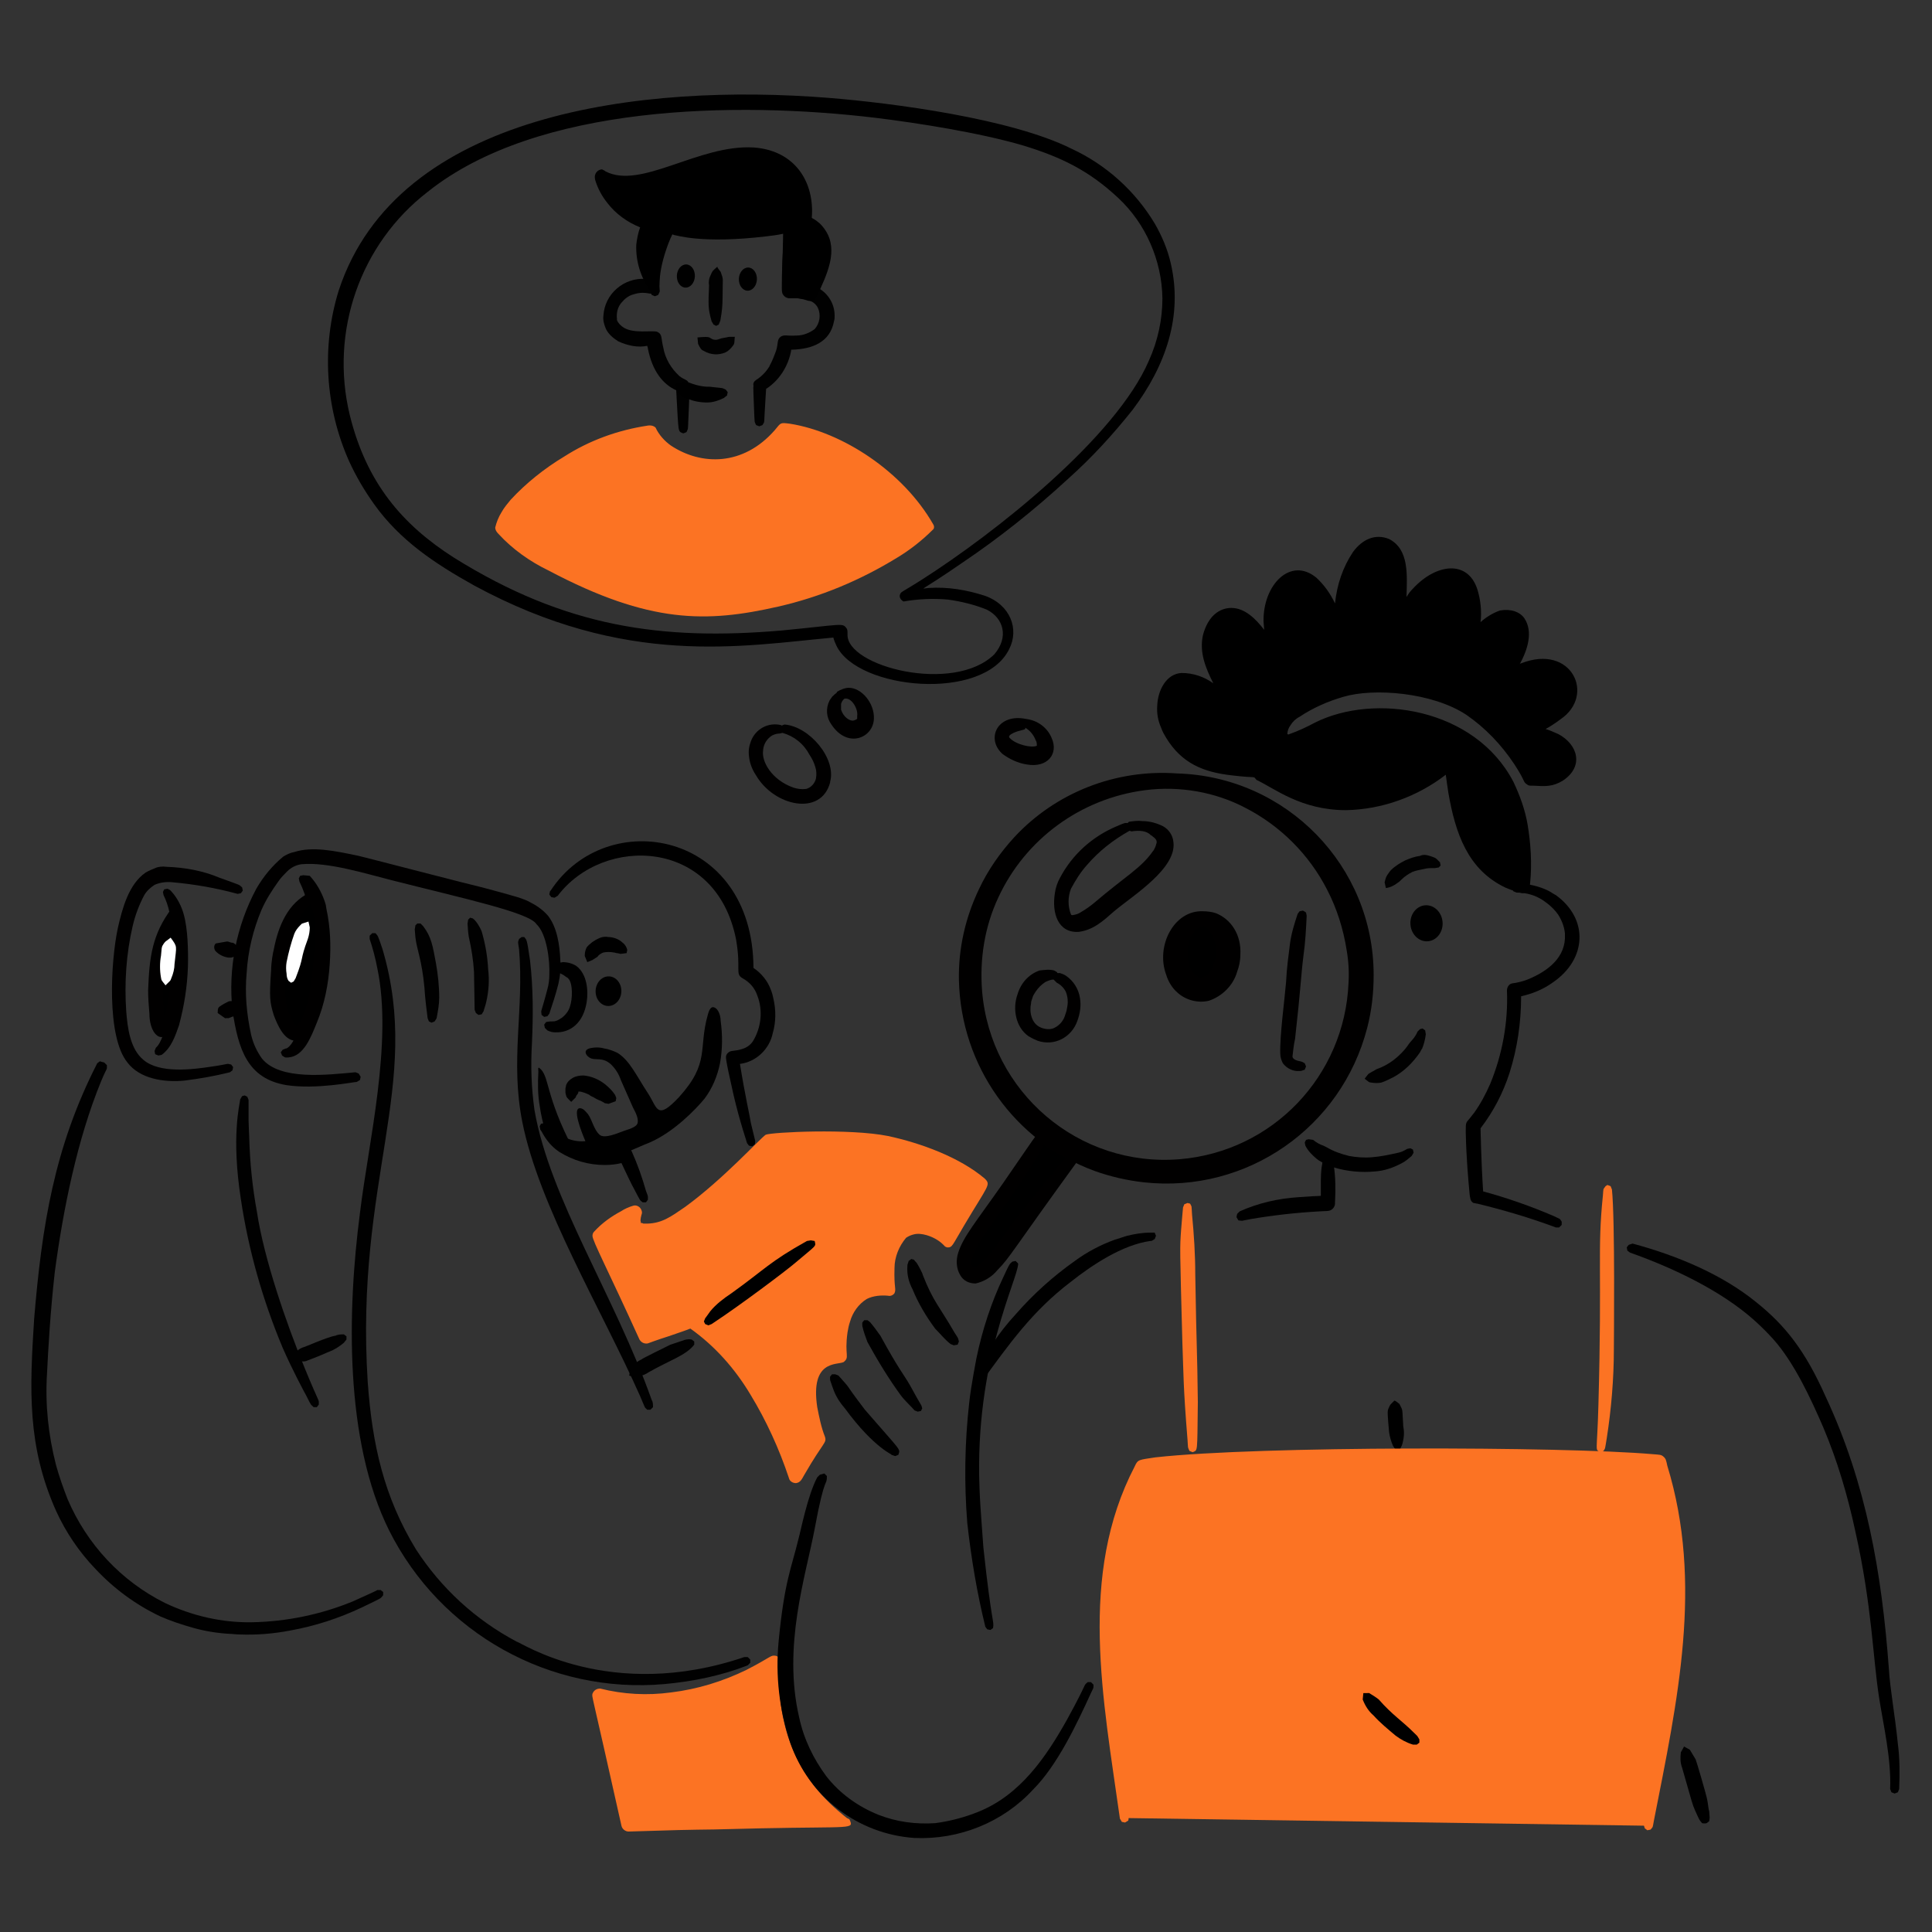 <?xml version="1.0" encoding="utf-8"?>
<!-- Generator: Adobe Illustrator 24.0.1, SVG Export Plug-In . SVG Version: 6.00 Build 0)  -->
<svg version="1.1" id="Layer_1" xmlns="http://www.w3.org/2000/svg" xmlns:xlink="http://www.w3.org/1999/xlink" x="0px" y="0px"
	 viewBox="0 0 300 300" style="enable-background:new 0 0 300 300;" xml:space="preserve">
<rect x="0" y="0" width="300" height="300" fill="#333333" stroke="none"/>
<style type="text/css">
	.st0{fill-rule:evenodd;clip-rule:evenodd;}
	.st1{fill-rule:evenodd;clip-rule:evenodd;fill:#010101;}
	.st2{fill:none;}
	.st3{fill-rule:evenodd;clip-rule:evenodd;fill:#FC7323;}
	.st4{fill-rule:evenodd;clip-rule:evenodd;fill:#010000;}
	.st5{fill-rule:evenodd;clip-rule:evenodd;fill:#FFFFFF;}
</style>
<title>Searchng User</title>
<path class="st0" d="M117,150.3c1.2,0.8,2.2,2,2.7,3.4c0.2,0.5,0.3,0.9,0.4,1.4c0.4,1.7,0.4,3.6-0.1,5.3c-0.5,2.5-2.6,4.5-5.1,4.8
	c0.8,5,1.6,8.4,1.7,9.2c0.8,3.4,0.7,2.5,0.6,3.3l-0.4,0.3l-0.5-0.1l-0.3-0.4c0-0.1-1.1-3.2-2.1-7.5c-1.4-6.2-1.2-5.8-1.1-6.2
	c0.1-0.2,0.3-0.4,0.5-0.5l0,0c0.4-0.2,1-0.1,1.9-0.4c0.7-0.2,1.3-0.6,1.7-1.2c1.3-2.1,1.6-4.8,0.7-7.1c-0.4-1.2-1.2-2.1-2.3-2.7
	c-1.2-0.7-0.2-1.3-1-6c-3.1-15.8-20.6-16.2-27.7-6.8l0,0l-0.5,0.3l-0.5-0.1h0l-0.3-0.4c0.1-0.6,0.1-0.5,0.2-0.6v0
	C94.2,125,116.9,129,117,150.3z"/>
<path class="st0" d="M94.4,145.5c0.8,0,1.7,0.3,2.3,0.9c0.4,0.3,0.6,0.7,0.7,1.1c0,0-0.1,0.5-0.1,0.5c-1.5,0.2-0.7,0.1-1.5,0
	c-0.2,0-0.3-0.1-0.5-0.1l0,0c-0.5-0.1-1.1-0.1-1.6,0l0,0l0,0c-0.3,0.1-0.6,0.3-0.8,0.5c-0.1,0.2-0.2,0.2-0.8,0.6
	c-0.1,0.1,0,0-0.9,0.4c-0.4-1-0.4-0.9-0.4-1c0-0.5,0.1-0.9,0.3-1.3c0.5-0.6,1.2-1.1,1.9-1.4l0,0C93.4,145.5,93.9,145.4,94.4,145.5z"
	/>
<ellipse transform="matrix(4.354968e-02 -0.999 0.999 4.354968e-02 -63.372 241.513)" cx="94.4" cy="153.9" rx="2.3" ry="2"/>
<path class="st0" d="M94.5,171.4l-0.6-0.1l0,0c-0.1-0.1-0.5-0.3-0.7-0.4l0,0c-0.1,0-0.9-0.4-1-0.5l0,0c-0.2-0.1-0.5-0.2-0.7-0.4l0,0
	c-0.4-0.2-0.9-0.4-1.4-0.5l0,0c-0.1,0-0.2,0-0.3,0h0h0h0h0h0h0h0h0h0h0h0l0,0h0l0,0l0,0h0h0l0,0l0,0l0,0l0,0l0,0l0,0l0,0h0l0,0h0
	l0,0l0,0l0,0l0,0l0,0l0,0l0,0l0,0h0l0,0l0,0l0,0l0,0l0,0v0l0,0l0,0l0,0l0,0l0,0v0h0c0,0,0,0,0,0.1l0,0l0,0l0,0l0,0l0,0l0,0l0,0l0,0
	l0,0l0,0.1l0,0c-0.1,0.1-0.1,0.2-0.2,0.3l0,0c-0.1,0.1-0.2,0.3-0.2,0.4v0l-0.7,0.7c-0.8-0.8-0.7-0.6-0.9-1.4l0,0c0-0.2,0-0.4,0-0.6
	l0,0c0-0.2,0.1-0.4,0.1-0.6c0.2-0.5,0.5-0.8,1-1.1c0.5-0.3,1.1-0.4,1.7-0.4c1.2,0.1,2.4,0.6,3.4,1.4l0,0c0.6,0.5,1.1,1,1.5,1.6
	l0.2,0.5l-0.1,0.5l0,0l0,0L94.5,171.4z"/>
<path class="st0" d="M86.2,175.6c0.3,0.3,1.1,0.8,1.2,0.9c1.6,1.2,3.5,2,5.6,2.1c1,0.1,2,0,3-0.3c0.8-0.2,1.5-0.6,2.1,0.5
	c0.9,2,1.6,4,2.2,6.1c0.4,1.1,0.3,0.7,0.3,1.4l-0.3,0.4h0l-0.5,0c-0.5-0.4-0.3-0.1-1.4-2.2c-0.1-0.1-1.3-2.6-1.9-3.9
	c-0.8,0.2-1.7,0.3-2.6,0.3c-2.5,0-4.9-0.7-7-2c-0.9-0.6-1.6-1.3-2.2-2.2v0c-0.3-0.4-0.5-0.9-0.8-1.3l0,0l-0.1-0.5l0.2-0.4h0l0.5-0.1
	C85.4,174.7,84.6,174.1,86.2,175.6z"/>
<path class="st0" d="M89.3,178.8c-1.8-0.6-4.1-1.3-4.6-3.1c-0.4-1.3-0.7-2.6-0.9-4c-0.3-1.7-0.3-3.5-0.2-5.3c0-0.2-0.1-0.7,0.1-0.6
	c1.7,1.2,0.8,4.1,5.4,12.8"/>
<path class="st0" d="M87.7,176.6c1,0.5,2.1,0.7,3.2,0.6c-0.6-1.4-2.2-5.4-0.7-5.1c0.5,0.1,0.8,0.6,1.1,0.9c0.7,1,0.9,2.4,1.8,3.2
	c0.8,0.7,2.9-0.3,3.8-0.6c0.5-0.2,1.9-0.5,2.1-1.2c0.2-0.8-0.4-1.8-0.7-2.4c-0.6-1.4-1.3-2.9-1.9-4.3c-0.3-0.9-0.8-1.7-1.5-2.4
	c-1.4-1.3-2.5-0.5-3.4-1.1c-0.6-0.4-0.9-1.1,0-1.4c0.8-0.2,1.6-0.2,2.3,0c0.7,0.1,1.5,0.4,2.1,0.7c1.9,1.2,2.9,3.5,4.8,6.4
	c1.4,2.2,1.3,4.1,4.7,0.5c4.9-5.4,3-7.5,4.5-12.8c0.1-0.3,0.3-1.3,0.9-1.2c0.8,0.2,1.1,1.4,1.1,2.1c0.3,2.2,0.3,4.4-0.1,6.6
	c-0.4,2-1.2,3.9-2.4,5.5c-1.4,1.7-4.8,5.2-8.5,6.8c-0.8,0.3-3.7,1.6-4.3,1.8c-5.1,1.3-9.4-0.8-10.1-2.3c-0.1-0.3,0-0.6,0.4-0.6
	C87,176.4,87.4,176.5,87.7,176.6"/>
<path class="st1" d="M58.3,144.9c0.4,0.5,0.3,0.1,1.1,2.5c6.2,21-4.3,35.9-2.3,67.2c0.7,9.7,2.5,17.8,7.5,26
	c3.9,6,9.2,10.9,15.6,14.3c0.5,0,14.5,9.5,35.4,2.4l0,0l0.5,0l0.4,0.4c0,0,0,0.5,0,0.5l-0.4,0.4c-4.1,1.6-8.5,2.5-12.9,2.9
	c-17.8,1.6-34.8-7.9-42.8-23.9c-6.9-13.9-6.5-34-4.5-49.3c1.3-10.8,5.1-26.4,2.7-37.9c-0.3-1.6-0.7-3.1-1.2-4.6l0,0l0-0.5l0.4-0.4
	L58.3,144.9z"/>
<path class="st1" d="M65.3,143.4l0.4,0.4c1.3,1.7,1.5,3.1,2,5.8c0.3,1.7,0.5,3.5,0.5,5.3c0,1.1-0.2,2.1-0.4,3.2l-0.3,0.5l-0.5,0.2
	l0,0l-0.4-0.2l-0.2-0.5h0c-0.1-0.7-0.4-3.1-0.5-4.8l0,0c-0.4-4.3-1.2-5.9-1.4-7.8c0,0-0.1-1.2-0.1-1.2c0,0,0.1-0.5,0.1-0.6l0.3-0.3
	h0L65.3,143.4z"/>
<path class="st1" d="M73.4,142.6c0.3,0.2,0.6,0.6,0.8,0.9c0.3,0.5,0.6,1,0.7,1.5c0.5,1.8,0.8,3.6,0.9,5.5c0.2,1.7,0.1,3.4-0.3,5.1
	c-0.1,0.5-0.4,1.3-0.4,1.4l-0.3,0.5l-0.5,0.1l0,0l-0.4-0.3l-0.2-0.5l0,0c0-1.2-0.1-5.4-0.1-5.9c-0.1-1.8-0.4-3.6-0.8-5.4
	c-0.1-0.4-0.2-2-0.2-2.1l0,0l0.1-0.6l0.3-0.3h0L73.4,142.6z"/>
<path class="st1" d="M81.4,145.5c0.4,0.5,0.4,0.2,0.9,3.6c0.5,4.3,0.5,8.6,0.3,12.9c-0.2,3.5-0.1,6.9,0.4,10.4
	c2.4,13.8,12.5,28.9,18.2,45c0.2,0.3,0.2,0.7,0.2,1.1l-0.4,0.4l0,0l0,0l-0.5,0c-0.5-0.5-0.2,0-1.1-2.1c-6-13.5-15.7-29.5-18.3-42.6
	c-1.9-9.6,0.3-17.4-0.5-26.8c-0.2-1.3-0.2-1,0-1.6l0.4-0.3L81.4,145.5z"/>
<path class="st1" d="M107.4,208l0.4,0.3c0,0,0,0.5,0,0.5c-1.3,1.7-4,2.5-7.1,4.3l0,0c-0.6,0.4-1.2,0.6-1.9,0.7
	c-0.2,0.1,0,0.1-1.1-0.2c0.2-1.1,0.2-0.9,0.3-1.1c0.4-0.6,0.9-1.1,1.6-1.4c0-0.1,3.9-2,4.5-2.3c0.6-0.2,1.2-0.4,1.8-0.6
	C106.4,208,106.9,207.9,107.4,208z"/>
<path class="st1" d="M16.2,165L16.2,165l0.4,0.4c0,0.9,0.1,0.1-0.9,2.5c-3.7,9-5.9,19.9-7.2,29.7c-0.7,6.3-1,11.7-1.2,15.7
	c-0.3,4.8,0.2,9.5,1.4,14.2c0.5,1.8,1.1,3.5,1.8,5.3c3,7,8.3,12.7,15.1,16.1c4.2,2,8.9,3.1,13.6,3c5.3-0.1,10.6-1.2,15.5-3.2
	c0.9-0.4,3.8-1.7,3.9-1.8l0.5,0c0,0,0.4,0.3,0.4,0.3l0,0.5c-0.5,0.6,0,0.3-3.3,1.9c-3.6,1.7-7.3,2.9-11.2,3.6
	c-2.6,0.5-5.2,0.7-7.8,0.6c-0.6,0-1.2-0.1-1.6-0.1c-1.8-0.1-3.7-0.4-5.5-0.9c-1.8-0.5-3.6-1.1-5.2-1.8c-3.8-1.8-7.2-4.3-10.1-7.4
	c-2.5-2.6-4.6-5.7-6.1-9c-4.5-10.1-4.1-18.8-3.4-29.8c1.2-14.4,3.1-26.6,9.8-39.7l0,0l0.4-0.3L16.2,165z"/>
<path class="st1" d="M38,170.1l0.4,0.2l0.2,0.5c0,0.1,0,1.9,0,3.2l0,0c0,0.7,0.1,2.3,0.1,2.6c0.1,3.9,0.5,7.8,1.2,11.6
	c1.1,7.3,4.6,17.4,7.4,24.2c2.5,6.1,2.2,4.7,2.2,5.7c0,0-0.3,0.4-0.3,0.4s-0.5,0-0.5,0c-0.5-0.5-0.3-0.1-1.1-1.7
	c-0.6-1.1-2.3-4.3-3.7-7.5c-3.1-7.4-5.3-15.1-6.5-23.1c-1.5-9.7-0.2-14.6-0.1-15.5l0.3-0.5L38,170.1L38,170.1z"/>
<path class="st1" d="M53.4,207.2l0.4,0.3c0,0,0,0.5,0,0.5l-0.4,0.5c-0.7,0.6-1.5,1.1-2.3,1.4c-0.1,0-0.8,0.4-3.2,1.3l0,0
	c-0.2,0.1-0.5,0.2-0.7,0.2c-0.1,0-0.4,0-0.5,0c-0.7,0-0.3,0.1-1.4-0.4c0.5-1.1,0.3-0.8,0.8-1.2c0.3-0.3,0.7-0.5,1-0.6
	c0.2,0,3.7-1.6,5-1.8C52.5,207.2,53,207.2,53.4,207.2z"/>
<ellipse transform="matrix(0.998 -7.017433e-02 7.017433e-02 0.998 -9.507 15.891)" cx="221.4" cy="143.3" rx="2.5" ry="2.8"/>
<path class="st1" d="M222.3,133L222.3,133c0.3,0.1,0.6,0.2,0.8,0.4c0.1,0.1,0,0,0.5,0.5l0.1,0.5l0,0l0,0l-0.3,0.3l-0.6,0.1
	c-0.2,0-0.4,0-0.6,0c-0.5,0-1,0.1-1.4,0.2h0c-0.5,0.1-1,0.2-1.5,0.4c-0.6,0.3-1.2,0.7-1.7,1.2l0,0c-0.2,0.2-0.4,0.4-0.6,0.5l0,0
	c-0.5,0.4-1.1,0.7-1.8,0.8l-0.2-0.9c0.1-0.4,0.2-0.8,0.4-1.1l0,0c0.2-0.3,0.4-0.6,0.6-0.8l0,0c0.6-0.6,1.4-1.1,2.2-1.5
	c0.7-0.3,1.5-0.6,2.3-0.7C221.1,132.6,221.7,132.8,222.3,133z"/>
<path class="st1" d="M220.9,159.7l0.4,0.3l0.1,0.6c-0.1,0.8-0.3,1.6-0.6,2.3c-0.1,0.1,0.1-0.3-0.3,0.5l0,0c-1.1,1.6-2.5,3-4.2,3.9
	c-0.6,0.3-1.2,0.6-1.8,0.8c-0.5,0.1-1,0.1-1.6,0c-0.4-0.1-0.1,0.1-1-0.6c0.9-1.1,0.2-0.5,1.9-1.5l0,0c0.9-0.3,1.8-0.8,2.6-1.4l0,0
	c0.9-0.7,1.7-1.5,2.3-2.4l0,0c0.1-0.2,0.6-0.7,0.9-1.1l0,0c0.2-0.3,0.4-0.6,0.5-0.9l0,0l0.4-0.4L220.9,159.7L220.9,159.7z"/>
<path class="st1" d="M101.9,35.6l0.4,0.3c0.3,0.9,0.1-0.3,0.1,4.3c0,4.8,0,4.6-0.3,5c-0.9,1-1.5-0.2-3.7,0.5
	c-0.8,0.2-1.4,0.7-1.9,1.3c-0.6,0.7-0.8,1.6-0.7,2.5l0,0v0c0,0,0,0.1,0,0.2c0.2,0.5,0.6,0.9,1.1,1.2c1.5,0.9,4.2,0.4,5.1,0.6
	c0.9,0.4,0.6,0.9,1,2.5c0.3,1.7,1.2,3.2,2.5,4.4l0,0c1.7,1.3,1.7-0.5,1.4,6.5c-0.1,2,0,1.5-0.3,2.2l-0.5,0.2h0
	c-0.9-0.4-0.7,0.2-1.1-6.7c-2-0.9-3.7-2.9-4.4-6.5l0,0c0-0.2-0.1-0.3-0.1-0.4C99.1,54,97.5,53.7,96,53c-0.8-0.5-1.5-1.1-1.9-1.9
	c-0.3-0.7-0.5-1.4-0.4-2.1c0.2-3.4,3.2-5.9,6.5-5.7c0,0,0.1,0,0.1,0c0.1-1.7,0.3-3.3,0.5-5c0.4-2.4,0.3-2,0.7-2.5L101.9,35.6
	L101.9,35.6z"/>
<path class="st1" d="M122.5,36.4l0.5,0.2l0.2,0.5c0,0.7,0.5,4.6,0.5,6.9c1.2,0,2.4,0.3,3.5,0.8c1.5,0.9,2.4,2.5,2.4,4.2
	c0,0.3,0,0.6-0.1,0.9c-0.6,3.2-3.3,4.3-6.5,4.4c-0.2,0-0.1-0.1-0.2,0.4c-0.5,2.3-1.8,4.3-3.7,5.6c-0.2,0.1-0.1-0.3-0.3,2.7
	c-0.2,3,0,2.3-0.4,3l-0.5,0.2h0l-0.5-0.2c-0.3-0.7-0.2-0.2-0.3-2.1c-0.2-4.9-0.1-3.6-0.1-4c-0.1-0.4,0.1-0.7,0.4-0.9l0,0
	c0.8-0.5,1.5-1.2,2-2c0,0,0.1-0.1,0.1-0.2c0.4-0.7,0.7-1.5,1-2.3c0.4-1.3,0.1-1.7,0.7-2.2c0.6-0.4,0.9-0.1,2.5-0.2c1,0,2-0.4,2.8-1
	c0.8-0.9,1-2.2,0.5-3.3c-0.6-1.2-2-1.4-3.4-1.5c-1,0-1.6,0.2-2.1-0.7c-0.1-0.3-0.1-0.6-0.1-0.9c0-2.5,0.1-5,0.3-7.5l0.2-0.5
	L122.5,36.4L122.5,36.4z"/>
<path class="st1" d="M114.1,52.3c-0.1,1,0,1-0.3,1.4c-0.3,0.4-0.7,0.8-1.1,1c-1.1,0.5-2.4,0.4-3.4-0.2c-0.4-0.2-0.4-0.2-0.7-0.7l0,0
	c-0.1-0.2-0.2-0.4-0.2-0.4l-0.1-1c2.1-0.2,1.7,0,2.4,0.3c0.7,0.2,0.9-0.1,1.5-0.2C113.5,52.3,112.6,52.3,114.1,52.3z"/>
<path class="st1" d="M111.9,42.2c0.5,1.4,0.3,0.7,0.3,4.1c0,1.1-0.1,2.1-0.3,3.2c0,0.3-0.2,0.6-0.3,0.9l-0.4,0.2h0l-0.4-0.2
	l-0.3-0.5l0,0c-0.6-2.1-0.5-2.6-0.4-5.6c-0.1-0.6,0-1.1,0.3-1.7c0.3-0.6,0.1-0.4,1-1.2C111.3,41.5,111.9,42.2,111.9,42.2z"/>
<ellipse transform="matrix(4.354968e-02 -0.999 0.999 4.354968e-02 59.006 147.388)" cx="106.5" cy="42.9" rx="1.8" ry="1.4"/>
<ellipse transform="matrix(4.354968e-02 -0.999 0.999 4.354968e-02 67.82 157.439)" cx="116.1" cy="43.3" rx="1.8" ry="1.4"/>
<path class="st2" d="M123.2,155.4c4.6-1.1,12.5-7.4,11.5,4.3c-0.6,6.8-2.6,14.6,0,21.3"/>
<path class="st0" d="M105.9,59.3c0.4,0,0.7,0.1,1.1,0.1c0.7,0.3,1.5,0.5,2.2,0.6c0.7,0.1,1,0,1.4,0.1c1.9,0.2,1.4,0.1,2.1,0.4
	l0.3,0.4c0,0-0.1,0.4-0.1,0.5l-0.5,0.4l0,0c-0.8,0.4-1.7,0.7-2.6,0.7c-1.1,0-2.1-0.2-3.1-0.6c-0.6-0.1-1.1-0.5-1.4-1
	c-0.3-0.4-0.2-0.1-0.4-1.3C106.3,59.3,105.8,59.3,105.9,59.3z"/>
<path class="st0" d="M101.3,45c-2.1-3-2.5-6.9-0.8-10.2c-3.4-0.8-6.3-4-7.2-7.2c6.7,4,19.3-6.9,27.5-2.4c3.3,1.8,4.6,5.9,3.9,9.4
	c4.7,2.2,3.3,6.5,0.8,11.2c-1-0.3-2-0.5-3-0.4c-0.2-3.4,0.2-6.9-0.1-10.3c-1.8,0.5-3.7,0.8-5.6,1c-4.3,0.5-9,0.7-13.2-0.5
	c-1.6,3.1-2.4,6.5-2.3,9.9"/>
<path class="st0" d="M94,26.6c5.5,2.9,14.5-4.2,23-3.7c5.9,0.4,9.1,4.6,9.1,9.9c0,1.7-0.4,0.5,1.2,1.9c2.9,2.9,1.8,6.4,0.1,10.1
	c-0.6,1.2-0.8,2.1-1.9,1.9c-0.9-0.3-1.8-0.5-2.8-0.4c-1.2-0.1-1.1-1.2-1.2-2.2c-0.1-1.8,0.1-6,0.1-7.8c-0.9,0.2-1.8,0.3-2.6,0.4
	c-10.1,1.2-14-0.2-14.3-0.2c-0.2-0.1-0.3-0.1-0.3-0.1c-0.4,0.8-0.7,1.6-1,2.5c-0.6,1.8-1,3.6-1,5.5c0,1,0.2,0.6-0.2,1.4l-0.5,0.2h0
	l-0.5-0.2l-0.2-0.5l0,0v-0.1l0,0c-1.5-2.1-2.3-4.6-2.2-7.2c0.1-0.9,0.3-1.9,0.6-2.7c-2-0.8-3.8-2.1-5.1-3.8c-0.8-1-1.4-2.1-1.8-3.3
	c-0.1-0.3-0.2-0.7-0.1-1c0.1-0.5,0.6-0.9,1.1-0.9C93.6,26.4,93.8,26.4,94,26.6z M101.5,34.4c0.1,0.2,0.1,0.4,0,0.6
	c-1.2,2.2-1.5,4.7-0.7,7.1c0.1,0.2,0,0.2,0.1-0.3c0.2-1.8,0.7-3.6,1.4-5.3c0.7-1.6,0.7-1.8,1.2-2c0.1,0-0.1,0,0.3,0
	c1.7,0.4,3.5,0.7,5.3,0.7c3.8,0,7.6-0.3,11.3-1c0.6-0.1,1.3-0.3,1.9-0.5c0.5-0.1,1,0.2,1.2,0.7c0.4,1.1,0.1,6.4,0.1,9.6
	c0.4,0,0.9,0.1,1.3,0.2c0.1-0.2,0.3-0.7,0.4-0.9c0.5-0.9,0.8-1.9,1.1-2.9c0.6-2.6-0.1-3.8-1.6-4.7c-0.7-0.4-0.7-0.3-1.1-0.7
	c-0.6-0.9,0.3-0.8-0.2-4.1c-0.3-1.9-1.4-3.6-3-4.8c-6.8-4.3-17.8,4.3-25.2,3.1c1.1,1.8,2.7,3.3,4.7,4.1
	C100.8,33.8,101.2,33.7,101.5,34.4z"/>
<path class="st3" d="M144.4,81.8c0,0-9.8,9.7-30.7,12.5c-8.5,1.1-17.2-1.5-24.9-5.2c-3.7-1.8-8.1-4-10.8-7.2
	c0.8-2.6,3.3-4.9,5.4-6.6c4.9-4,11.2-7.3,17.6-8.1c1,1.9,2.7,3.3,4.7,4.1c5.9,2.6,12.3,0.6,16.1-4.5
	C130.5,67.7,140.3,74.7,144.4,81.8z"/>
<path class="st3" d="M139.3,86.6c-5.7,3.5-11.9,6.1-18.5,7.6c-11,2.5-19.9,2.7-35.6-5.6c-2.9-1.4-5.6-3.3-7.8-5.7
	c-0.3-0.3-0.5-0.6-0.5-1c0.2-0.8,0.5-1.6,1-2.4c0.4-0.7,0.9-1.3,1.4-1.9c2.4-2.6,5.3-4.9,8.3-6.7c3.9-2.5,8.3-4.1,12.9-4.8
	c0.5-0.1,1,0,1.3,0.3c0.5,1.1,1.4,2.1,2.4,2.8c4.7,3.1,11.2,3.2,16.1-2.4l0,0c1-1.2,0.8-1.2,2.4-1c8.1,1.3,17.5,7.4,22.2,15.6
	c0.2,0.3,0.2,0.7-0.1,0.9l0,0C143.2,83.9,141.3,85.4,139.3,86.6z M120.9,69.3c-3,3.1-7.2,4.6-11.4,4.1c-4.3-0.5-7.9-2.9-9.1-5.1
	c-4.7,0.8-9.2,2.6-13.1,5.3c-2.4,1.5-4.5,3.4-6.4,5.5c-0.6,0.7-1.1,1.5-1.5,2.4c1,1.1,2.2,2.1,3.4,2.9c3.7,2.3,7.7,4.3,11.8,5.9
	c8,3.1,14.1,3.5,19.5,2.8c9.3-1.3,19.6-4.4,27.5-9.9c0.7-0.5,1.4-1,2-1.5c-4.3-6.8-13.2-12.7-21.3-13.9
	C121.8,68.3,121.4,68.8,120.9,69.3z"/>
<path class="st0" d="M128.7,15.2c9.9,0.8,28.3,3.2,37.7,7.9c5.4,2.5,9.9,6.6,12.9,11.6c1.1,1.9,2,4,2.5,6.2
	c1.9,8.2-0.8,15.9-5.9,22.7c-3.1,3.9-6.4,7.5-10.1,10.8c-5.1,4.7-10.6,9.1-16.4,13c-6.8,4.7-6.6,4-5.2,3.9c3-0.2,5.9,0.3,8.7,1.2
	c4,1.4,5.4,5.2,3.8,8.3c-4,8.2-23.5,6.3-26.8-0.5c-0.2-0.4-0.4-0.9-0.5-1.3c-14.2,1.3-32.2,4.7-55.8-8.1c-6.1-3.4-11.5-7-15.5-12.6
	c-1.5-2.1-2.8-4.3-3.9-6.7c-3.7-8.3-4.3-17.8-1.6-26.5C61.7,17.4,99.8,12.9,128.7,15.2z M139.7,92.5c0.2-0.7,0-0.3,3.3-2.4
	c11.5-7.3,30.3-22.2,35.4-34.1c1.4-3.1,2.1-6.4,2.1-9.7c-0.1-5.9-2.6-11.6-6.9-15.6c-4.5-4.2-8.8-6.3-14.7-8.1
	c-6.8-2-16.4-3.5-22.9-4.3c-21.7-2.6-52.6-2.1-69.6,11.5c-10.5,8.1-15.2,21.7-12.1,34.6c2.6,10.6,8.2,17.1,16.2,22.2
	c17.3,10.8,32.3,12.9,50.9,11.3c9.3-0.9,9.4-1.2,10-0.4c0.2,0.2,0.2,0.5,0.2,0.8l0,0.2v0c-0.2,5,16.5,9.3,22.8,3.1
	c2.3-2.7,1.4-5.6-1.1-6.9c-1.9-0.8-4-1.3-6.1-1.6c-2.3-0.2-4.6-0.1-6.9,0.3v0C140.1,93.3,139.7,93,139.7,92.5
	C139.7,92.6,139.7,92.5,139.7,92.5L139.7,92.5z"/>
<path class="st3" d="M152.8,183.9c-4-3.2-9.3-4.9-14.2-6.1c-6.2-1.4-18.7-0.4-18.8-0.3c-4.8,4.6-9.3,9.4-15,12.9
	c-2.3,1.4-7.5,2.2-6.2-2.1c-2.1,0.8-3.9,2.1-5.4,3.7c2.5,5.5,4.6,10,7.2,15.5c2.6-1.1,4.4-1.4,7-2.5c7.9,5.3,13.3,15.2,16.2,24.1
	c1.1-1.9,2.3-3.9,3.6-5.7c-1.5-4.2-3.3-12.5,3.5-12.9c-0.4-5.2,1.3-11,7.6-10.3c-0.2-2.7-0.2-5.7,1.3-8c1.9-2.9,6-1.6,7.9,0.5
	C148.9,189.9,152.8,183.9,152.8,183.9z"/>
<path class="st3" d="M149.7,190.3c-1.9,3.2-1.8,3.4-2.6,3.4c-0.4-0.1-0.4-0.2-0.6-0.4c-0.7-0.7-1.6-1.2-2.6-1.5
	c-0.7-0.2-1.4-0.3-2.1-0.1l0,0h0c-0.4,0.1-0.8,0.3-1.1,0.5l0,0l0,0c-1.1,1.3-1.8,3-1.8,4.7c-0.1,3.1,0.3,3.2,0,3.9
	c-0.2,0.3-0.6,0.5-1,0.4c-1.1-0.1-2.3,0-3.3,0.5c-1.3,0.8-2.2,2.1-2.6,3.5c-0.2,0.6-0.3,1.1-0.4,1.7c-0.5,3.6,0.4,3.8-0.6,4.6l0,0
	c-1,0.5-5.2-0.4-4.1,7l0,0c0.3,1.5,0.6,3.1,1.2,4.6c0.3,1-0.2,0.7-3.2,5.9c-0.4,0.7-0.6,1.2-1.3,1.3c-0.5,0-1-0.3-1.1-0.8
	c-1.5-4.5-3.5-8.9-6-13c-2.4-4-5.5-7.5-9.3-10.2c-0.9,0.3,1-0.3-3.4,1.2c-1.9,0.6-2.9,1-3.2,1.1c-0.5,0.1-1-0.1-1.3-0.6
	c-4.9-10.8-7.3-15.3-7.3-16.1c0-0.3,0.1-0.5,0.3-0.7c1.2-1.3,2.6-2.3,4.1-3.1c0.6-0.4,1.3-0.7,2-0.9c0.5-0.1,1,0.2,1.2,0.7
	c0.2,0.5,0,0.6-0.1,1.2c0,0.2-0.1,0.4,0,0.6v0v0c0,0,0,0,0,0.1v0c0,0,0,0.1,0,0.1v0l0,0l0,0v0c0,0,0,0,0,0v0l0,0v0l0,0v0l0,0h0v0
	l0,0h0v0l0,0l0,0h0l0,0h0l0,0l0,0l0,0c0,0,0,0,0,0l0,0l0.1,0l0,0l0.1,0l0,0c0,0,0.2,0.1,0.2,0.1h0c0,0,0,0,0.1,0h0l0,0h0l0,0
	c2.7,0.1,4.2-1.1,6.4-2.6c5.9-4.3,11.5-10.5,12.5-11.2c1-0.4,13-1,19,0.2c5.1,1.1,11.1,3.3,15,6.6l0,0
	C153.9,184,153.5,183.9,149.7,190.3z M147,191.6L147,191.6c0.4-0.7,4.6-7.2,4.8-7.5c-3.7-2.7-9-4.4-13.5-5.3
	c-3.1-0.8-10-0.6-13.2-0.5c-0.9,0-4,0.2-4.9,0.3c-6.6,6.3-8.2,8.1-13.1,11.6c-1.5,1.2-3.2,2-5.1,2.4c-1.3,0.2-3,0.2-4-0.7
	c-0.5-0.4-0.8-1-0.9-1.6c-1,0.5-2,1.2-2.8,2.1c1.5,3.4,5.8,12.5,6.4,13.8c1-0.4,4.3-1.4,5.3-1.8c1.4-0.5,1.1-0.6,2.9,0.7
	c3.5,2.7,6.5,6.1,8.9,9.8c2.3,3.7,4.3,7.6,5.8,11.7c0.1-0.1,1.3-2.2,2-3.2c-1.2-3.6-2.2-8.8,0.2-11.8c0.9-1,2.1-1.7,3.4-1.9
	c-0.2-2.8,0.6-5.6,2.2-7.9c0.4-0.5,0.9-1,1.5-1.3c1.2-0.8,2.6-1.2,4-1.1c-0.2-3.1,0.5-7.4,3.2-8.9
	C141.7,189.4,144.4,189.5,147,191.6L147,191.6z"/>
<path class="st3" d="M131.2,282.6c-8-5.4-12.2-14.9-10.9-24.4c-8.5,4.8-17.4,7.3-27.1,5c1.5,6.6,3,13.3,4.5,20
	c3.8-0.1,22.4-0.4,33.9-0.3"/>
<path class="st3" d="M120.4,257.1c0.5,0.1,0.9,0.5,0.9,1.1c0,0.2-0.1,0.8-0.1,0.9c-0.3,2.8-0.1,5.7,0.6,8.5c0.8,3.5,2.4,6.8,4.6,9.7
	h0c1.5,1.9,3.2,3.5,5.1,5l0.4,0.2c0.7,1.6,0.7,1.1-13.7,1.4c-15,0.4-4.6,0-20.6,0.5c-0.5,0-1-0.4-1.1-0.9
	c-4.8-21.5-4.6-19.9-4.5-20.5c0.2-0.5,0.6-0.8,1.2-0.8c3.6,0.9,7.3,1.1,11,0.6c4.1-0.5,8-1.7,11.7-3.5
	C119.8,257.3,119.6,257,120.4,257.1z M96.7,264.9c-0.1,0-2-0.3-2.1-0.3c0.8,3.4,3.2,13.9,3.9,17.3c0.9-0.3,25.8,0,30.6,0.1
	c-0.1-0.1-1-0.8-1.5-1.2c-0.9-0.8-1.7-1.6-2.5-2.5c-4.3-5-6.6-11.5-6.2-18.2C112,263.8,104.5,265.9,96.7,264.9z"/>
<path class="st0" d="M203.9,177c0.5,0.4,1,0.7,1.6,0.9l0.6,0.3l0,0c1,0.6,2.2,1,3.4,1.3c1.1,0.2,2.3,0.3,3.5,0.2
	c1.4-0.1,2.7-0.4,4.1-0.7c0.5-0.1,0.9-0.3,1.4-0.6l0.5-0.1l0.4,0.2h0l0.1,0.5l-0.3,0.5l0,0c-0.5,0.4-0.9,0.8-1.5,1.1
	c-1.3,0.7-2.7,1.2-4.2,1.3c-2.1,0.2-4.3,0-6.3-0.6c-0.8-0.3-1.6-0.6-2.4-1.1l0,0l-0.4-0.3c-0.7-0.6-1.3-1.2-1.7-2l0,0l-0.1-0.5
	l0.2-0.4l0,0l0.4-0.1L203.9,177z"/>
<path class="st0" d="M206.6,179c0.3,0.6,0.2,0.2,0.5,1.9c0.3,1.9,0.3,3.9,0.2,5.8c0,0.3,0,0.5-0.2,0.8c-0.5,0.7-1,0.5-2.2,0.6
	c-3.6,0.2-7.2,0.6-10.7,1.2c-1.7,0.3-1,0.3-1.9,0.2L192,189c0,0,0.1-0.5,0.1-0.5l0.4-0.4l0,0c2.9-1.3,6-2,9.1-2.2
	c3.8-0.3,3.5-0.1,3.5-0.3c0-0.2,0-1.1,0-1.6l0,0c0-1.1,0-2.2,0.2-3.2c0,0,0.2-1.3,0.2-1.4l0,0l0.3-0.5l0.4-0.2l0,0L206.6,179z"/>
<path class="st0" d="M240.4,138.3L240.4,138.3c0.4,0.2,0.8,0.5,1.2,0.7c5.1,3.7,4.8,9.9-0.4,13.5c-1.5,1.1-3.2,1.8-5,2.2
	c0,4.1-0.6,8.1-1.8,11.9c-1,3.1-2.5,6-4.5,8.6c0,0.1,0.1,5.3,0.4,9.8c3.7,1,7.4,2.3,10.9,3.8c1.2,0.6,0.9,0.3,1.3,0.9l0,0.5
	l-0.4,0.4c-0.1,0-0.7,0-0.5,0c-4-1.5-8.1-2.7-12.2-3.7c-0.2,0-0.4-0.1-0.6-0.1l0,0c-0.5-0.3-0.5-0.7-0.6-1.4
	c-0.2-2.2-0.5-5.3-0.6-9.6c0-1.8,0-1.3,0.9-2.5l0.4-0.5c1-1.4,1.8-2.9,2.5-4.5c1.9-4.6,2.8-9.6,2.6-14.5c0-0.5,0.3-1,0.8-1.1
	c0.8-0.1,1.6-0.3,2.4-0.6c3.2-1.3,6-3.5,5.8-7c0,0,0-0.2,0-0.2c-0.1-1-0.5-2-1-2.8l0,0c-0.6-0.9-1.5-1.7-2.4-2.3
	c-1.2-0.8-2.6-1.2-4.1-1.2l-0.5-0.2l-0.2-0.5l0,0l0.2-0.5c0.6-0.3,0.4-0.2,0.9-0.3C237.4,137.3,239,137.6,240.4,138.3z"/>
<path class="st0" d="M195.3,120.6c2.9,1.5,5.7,3.3,8.9,4c7.2,1.7,15.6-1.2,21-6.1c0.8,8,2.4,17.1,11.1,19.3c0.6-5,0-10.9-2.2-15.5
	c-2.5-5.2-8-9.1-13.6-10.3c-4.8-1.1-9.7-0.9-14.4,0.7c-1.9,0.7-3.6,2-5.6,2.5c-0.8,0.2-2-0.1-1.9-1.2c0.2-1.2,0.8-2.2,1.6-3
	c2.8-2.1,6-3.5,9.4-4.2c5-0.9,12.9,0.1,17.4,2.6c4.5,2.8,8.2,6.8,10.6,11.5c2.1,0.1,3.3,0.5,5-1c2.1-1.7,1-5.4-6.3-6.3
	c1.4-0.4,2.7-1,3.9-1.8c1.3-0.6,2.3-1.6,3.1-2.8c1.3-2.6-0.5-5.2-3.3-5.5c-2.9-0.3-6.2,1.9-8.2,3.9c1.4-2.3,3.3-4.3,4.1-7
	c1-3.4-0.4-5.6-3.7-3.9c-2.7,1.3-4.4,4.3-6,6.7c1-1.8,1.7-3.6,2.2-5.6c0.6-3,0.1-9.2-4.6-7.8c-4,1.2-6.2,5.8-7.5,9.8
	c0.3-3,1.6-10.2,0.1-13.1c-0.6-1.5-2.3-2.2-3.8-1.5c-0.3,0.1-0.6,0.3-0.9,0.6c-0.5,0.4-0.9,0.9-1.3,1.5c-2.5,3.7-2.5,8.3-2.8,12.6
	c-0.7-3-1.6-6.4-4-8.6c-3.6-3.4-6.5,1.2-6.8,4.7c-0.2,3.4,1.1,6.4,2.1,9.5c-1.9-2.8-3.3-6.9-6.3-8.9c-3.1-2-5.5,1-5.5,4.1
	c0,3.6,2.8,7.3,4.7,10.3c-2.3-2.2-5.4-5.3-8.9-5.1c-2.4,0.1-5,5.4-0.2,10.6c3.2,3.5,7.6,3.6,12,4"/>
<path class="st0" d="M236.7,96c1.4,2.1,0.5,4.9-0.7,7.1c0,0,0.1-0.1,0.2-0.1c7.9-3.1,11.6,5,6.1,8.7c-0.5,0.4-1.7,1.2-2.3,1.5
	c0.7,0.2,1.3,0.5,2,0.8c3,1.6,4,5,0.7,7.2c-1.6,1-2.8,0.9-4.6,0.8c-0.7,0-0.7,0-1-0.2c-0.7-0.5-0.1-0.3-2-3.2c-2-3-4.5-5.6-7.4-7.6
	c-5.3-3.5-14.4-4.2-19.1-2.8c-2.4,0.7-4.7,1.7-6.8,3.1c-0.6,0.3-1.1,0.8-1.4,1.3c-0.3,0.4-0.5,0.9-0.5,1.4l0,0c0.1,0,0.2,0.1,0.3,0
	c1.4-0.5,2.7-1.1,4-1.8c9.2-4.6,24.8-2.3,30.8,9.2c1,2.1,1.8,4.3,2.2,6.6c0.5,3,0.7,6.1,0.4,9.1c-0.1,0.7,0,0.8-0.3,1.1
	c-0.3,0.4-0.8,0.6-1.3,0.4c-0.8-0.2-1.6-0.5-2.3-0.8c-5.8-2.8-7.7-8.4-8.8-14.7c-0.1-0.6-0.3-2.1-0.4-2.8c-4.4,3.4-9.9,5.4-15.5,5.5
	c-7,0-11.1-3.4-13.9-4.7c-0.6-0.7,0.3-0.2-3.8-0.7c-4.5-0.5-7.8-1.9-10.2-5.8c-0.3-0.5-0.6-1-0.8-1.6c-0.5-1.1-0.7-2.3-0.6-3.5
	c0.1-2.3,1.4-4.9,3.8-5c1.8,0,3.5,0.6,4.9,1.6l0,0c-1.2-2.4-2.2-4.8-1.6-7.5c0.8-3,2.6-4.2,4.4-4.2c2.1,0,3.8,1.7,5.1,3.4
	c0-0.2-0.1-1.2-0.1-1.3c-0.1-5.7,4.2-10.1,8.2-6.8c1.2,1.1,2.2,2.5,2.9,4c0.3-2.9,1.2-5.6,2.8-8c1.4-1.9,3.4-2.9,5.6-2
	c3.1,1.6,2.8,5.5,2.7,9c0.3-0.5,0.6-0.9,1-1.3c3.6-3.9,8.5-4.5,10,0.1c0.5,1.6,0.7,3.4,0.5,5.1c0.9-0.8,1.9-1.4,3-1.8
	C234.6,94.5,236,95,236.7,96z M214.1,105.3c4.4,0.1,9.9,1,13.7,3.2c3.3,2,6.1,4.7,8.4,7.8c0.8,1.1,1.5,2.3,2.2,3.5
	c0.7,0.1,1.4,0.1,2.1,0c0.7-0.2,1.4-0.6,1.9-1.2l0,0l0,0l0,0l0-0.1l0,0l0,0v0l0,0c0-0.1,0-0.1,0-0.1v0l0,0v0l0,0v0l0,0l0-0.2v0v0v0
	v0v0v0c0-0.1,0-0.1,0-0.2l0,0v0l0,0v0l0,0v0l0-0.1c0-0.1-0.4-1-2.2-1.9c-1.2-0.5-2.5-0.8-3.8-1c-0.5,0-0.9-0.3-1.1-0.7
	c-0.2-0.5-0.1-1.1,0.4-1.4c0.4-0.2,0.9-0.3,2-0.8c1.1-0.5,3.8-2,4.5-3.1c0.9-1.1,0.6-2.7-0.5-3.6c-0.3-0.2-0.6-0.4-1-0.5
	c-1.6-0.4-3.2-0.1-4.6,0.8c-1.3,0.7-2.4,1.6-3.5,2.6c-0.2,0.2-0.4,0.3-0.7,0.3c-0.3,0-0.5,0-0.7-0.2c-0.4-0.3-0.6-0.9-0.4-1.4
	c0.9-1.6,5-6.2,4.3-9.2l0,0c0,0,0,0,0-0.1l0,0v0l0,0v0l0,0v0c-0.1-0.3-0.2-0.3-0.2-0.3l0,0v0l0,0v0l0,0v0l0,0l0,0l0,0v0l0,0v0h0l0,0
	h0v0h0v0l0,0l0,0l0,0l0,0c-0.1-0.1-0.3-0.1-0.4-0.1c-1.2,0.2-2.3,0.7-3.1,1.6c-3.7,3.7-3.5,6.1-5.2,5.6c-0.5-0.2-0.8-0.7-0.7-1.2
	c0.2-0.7,2.1-3.7,2.4-6.4c0.2-1.7,0-4.5-1.3-5.6c-1.1-0.9-3.1,0.1-4.1,1c-2,1.5-3.4,4.5-4.3,6.9c-0.4,1.2-0.4,1.4-1,1.7
	c-0.2,0.1-0.5,0.1-0.8,0c-1.8-0.7,0-2.6,0-10.7c0-1.4-0.2-3.4-1.5-4c-0.3-0.1-0.6-0.2-0.9-0.1c-0.8,0.2-1.4,0.7-1.9,1.4
	c-2.4,3.5-2.5,7.3-2.8,11.8c0,0.7,0,1-0.5,1.4c-0.4,0.3-1,0.3-1.4,0c-0.7-0.7-0.3-1.3-1.7-5.1c-0.1-0.1-0.3-0.6-0.4-1
	c-0.6-1.3-2.1-3.5-3.6-3.5c-0.8,0.1-1.5,0.6-2,1.3c-2.6,3.8-0.7,8.1,0.7,12.5c0.2,0.4,0.1,0.9-0.2,1.2c-0.4,0.3-0.9,0.3-1.3,0.1
	c-1.3-1.2-3.8-8.3-7-9.3c-0.6-0.2-1.3-0.1-1.8,0.3c-4.7,4.3,3,12.4,3.2,13.7c0,0.5-0.3,0.9-0.8,1c-0.1,0-0.3,0-0.4-0.1
	c-0.9-0.5-4.5-5.1-8.3-5.1c-0.3,0-0.6,0.1-0.8,0.2c-2.5,1.9-1.7,7,1.7,9.7c2.7,2.5,6.8,2.7,10.4,3.1c0.5,0,0.3,0,0.9,0.3l0.1,0.3
	c3.8,2,6.9,3.8,10.8,4.2c3.9,0.3,7.8-0.4,11.4-2c2.5-1.1,4.7-2.6,6.7-4.4c0.3-0.3,0.8-0.3,1.2-0.1c0.7,0.6,0.2,0.7,1.1,5.8
	c0.4,2.3,1.1,4.6,2,6.7c1.5,3,3.2,4.9,6.4,6.1l0,0c0.2-3.6-0.1-7.1-1.1-10.5c-0.5-1.7-1.3-3.4-2.2-4.9c-3.9-5.6-10.8-9.1-19.6-8.5
	c-6.1,0.5-7.7,2.4-10.7,3.6c-0.9,0.4-1.9,0.5-2.8,0.1c-0.3-0.1-0.6-0.3-0.8-0.5c-0.3-0.3-0.5-0.8-0.5-1.2c0-0.9,0.2-1.8,0.7-2.5
	c0.7-1.2,1.7-2.2,2.9-2.8c2-1.2,4.1-2.2,6.3-2.8C209.6,105.6,211.9,105.3,214.1,105.3z"/>
<path class="st3" d="M184.8,186.9c0.3,0.6,0.2,0.2,0.3,1.7c0.3,3.1,0.5,6.2,0.5,9.3c0.2,12.2,0.3,11.2,0.4,19.8
	c-0.1,8.2,0,7.4-0.8,7.8h0l-0.5-0.2c-0.3-0.7-0.2-0.3-0.3-1.7c-0.7-8.7-0.6-9.9-0.8-15.1c-0.4-15-0.4-14.7-0.2-17.5
	c0.1-1.4,0.3-3.4,0.3-3.5l0,0l0.2-0.5l0.5-0.2h0L184.8,186.9z"/>
<path class="st3" d="M249.6,184l0.5,0.2l0.2,0.5c0.5,4.7,0.3,23.8,0.3,24.8c0,4.6-0.4,9.3-1.1,13.8c-0.3,1.8-0.2,1.5-0.5,2l-0.5,0.2
	h0c-0.9-0.5-0.5,0.2-0.3-7.3c0.6-21.7-0.2-23.8,0.7-32.6c0.1-1.2,0-0.8,0.4-1.4L249.6,184L249.6,184z"/>
<path class="st0" d="M217.3,218c0.6,1.2,0.4,0.5,0.6,3.5c0.2,1,0.1,1.9-0.2,2.9l0,0l-0.3,0.6l-0.4,0.2h0c-0.5-0.3-0.3-0.1-0.7-0.7
	l0,0c-0.3-0.7-0.5-1.4-0.6-2.1c0-0.1-0.3-3-0.2-3.3c0-0.2,0.1-0.4,0.2-0.6c0.2-0.4,0-0.2,0.8-1C216.6,217.4,217.3,218,217.3,218z"/>
<path class="st0" d="M130.2,213.6c2.4,2.7,0.3,0.3,4.1,5.3c5.8,6.7,5.5,6,5.2,7l0,0l-0.5,0.2l-0.6-0.2c0.4,0-2.5-0.8-7.2-7.2
	c-0.7-0.8-1.3-1.7-1.7-2.7c-0.2-0.5-0.4-1.1-0.6-1.7c0-0.7-0.1-0.4,0.3-0.9h0l0.5,0L130.2,213.6z"/>
<path class="st0" d="M135.1,205.3c0.6,0.7,1.1,1.4,1.6,2.1c2.9,5.3,3.5,5.8,4.6,7.7c2,3.7,1.7,2.8,1.9,3.6l-0.2,0.4l0,0l-0.5,0.1
	L142,219l0,0c-0.4-0.5-1.5-1.5-2.1-2.3c-1.9-2.6-3.6-5.4-5.2-8.3c-0.3-0.8-0.6-1.6-0.8-2.5c0-0.7-0.1-0.4,0.3-0.9l0,0l0.5,0
	L135.1,205.3z"/>
<path class="st0" d="M148.1,208.9l-0.5-0.2l0,0c-0.9-0.7-1.6-1.6-2.4-2.4c-1.4-1.9-2.6-3.9-3.5-6.1c-0.6-1.1-0.9-2.4-0.8-3.6
	c0-0.3,0-0.1,0.2-0.8l0.4-0.3h0l0.4,0.1c0.4,0.5,0.4,0.4,0.5,0.6c0.1,0.1,0.9,1.6,0.9,1.8c1.6,4.1,2.6,4.9,4.9,8.9
	c0.7,1.1,0.5,0.7,0.7,1.4l-0.2,0.5l0,0v0L148.1,208.9z"/>
<path class="st0" d="M157.7,195.8L157.7,195.8l0.4,0.4c0,2.4-6.8,15.1-6,34.9c0.1,3,0.5,7.5,0.6,9.2c1.3,12.1,1.7,11.3,1.5,12.5
	c0,0-0.4,0.3-0.4,0.3s-0.5-0.1-0.5-0.1l-0.3-0.4c-1.3-5.3-2.2-10.7-2.8-16.1c-0.5-6.2-0.4-12.5,0.3-18.7c0.3-2.8,1.1-6.7,1.1-6.8
	c0.9-4.4,2.3-8.7,4.2-12.7c1.1-2.4,1-2,1.4-2.4L157.7,195.8z"/>
<path class="st0" d="M128,228.8l0.4,0.4c0,1.7-0.3-0.5-1.9,8.2c-1.4,7.4-5,18.2-2.4,29.3c0.7,3.3,2.2,6.4,4.2,9.1
	c2.1,2.7,4.9,4.7,8.1,6c2.8,1.1,5.8,1.5,8.8,1.3c2.3-0.3,4.6-0.9,6.8-1.8c6.4-2.6,10.4-8.4,13.7-14.3c3.4-6.2,2.4-5.1,3.2-5.8l0.5,0
	l0.4,0.4c0,0.7,0,0.4-0.4,1.3c-2.2,4.8-5.2,11.2-9,15c-4.7,5.1-11.5,7.8-18.4,7.5c-8.8-0.6-16.4-6.4-19.3-14.8
	c-1.7-5.1-2.3-10.4-1.8-15.7c0.9-9.4,2-11.4,3.1-16c0.3-1,1.4-6.7,2.9-9.5l0,0l0.4-0.4L128,228.8L128,228.8z"/>
<path class="st0" d="M179.3,191.4l0.2,0.5l0,0l-0.2,0.5c-0.5,0.3-0.4,0.3-0.7,0.3c-4.3,0.6-9,3.7-12.4,6.4l0,0
	c-5.9,4.5-9.5,9.6-13.8,15.5c0,0-0.4,0.3-0.4,0.3l-0.5,0l0,0l-0.3-0.4c0-0.6,0-0.5,0.1-0.7c1.6-3.6,3.8-6.9,6.4-9.7
	c2.7-3.1,5.8-5.9,9.2-8.3c1.9-1.4,4-2.5,6.2-3.3c0.1,0,1.8-0.6,1.9-0.6c1.2-0.3,2.4-0.5,3.7-0.5L179.3,191.4z"/>
<path class="st0" d="M253.5,193.1c6.7,1.8,13.8,4.7,19.2,9.1c4.5,3.6,7.6,7.5,10.8,14.7c6.3,13.5,8.7,27.3,9.8,42.2
	c0.2,3.3,0.9,6.8,1.4,11.7c0.3,2.3,0.3,4.6,0.2,7l-0.2,0.5l-0.5,0.2h0l-0.5-0.2l-0.2-0.5c0.2-4.7-1.1-10.2-1.7-14.1
	c-1-6.3-1.1-14.3-3.7-25.9c-1.2-5.6-2.8-11-5-16.2c-1.9-4.4-4.5-10-7.7-13.6c-0.9-1-1.9-2-2.9-2.9c-5.1-4.6-12.6-8.2-19.4-10.6l0,0
	l-0.4-0.3c0,0-0.1-0.5-0.1-0.5l0.3-0.4L253.5,193.1z"/>
<path class="st0" d="M264.3,283.1c-0.4-0.5-0.3-0.2-1.1-2c-0.5-1.2-0.3-0.7-2-6.6l0,0c-0.3-0.8-0.3-1.6-0.2-2.4l0.5-0.9l0.9,0.5
	c0.3,0.5,0.6,1,0.9,1.5c0.1,0.2,1.7,5.6,1.8,6.3c0.1,0.4,0.2,1.6,0.3,1.7c0.1,1.3,0.1,0.9,0,1.6l-0.4,0.3
	C264.7,283.2,264.3,283.1,264.3,283.1z"/>
<path class="st3" d="M174.5,282.3c-2.2-18.3-6-37.3,2.8-54.5c8.9-2.1,62.7-2.3,80.2-0.8c6.1,18.7,2,37.8-1.7,56.5"/>
<path class="st3" d="M256.6,225.8c1.3,0.1,1.3,0.1,1.6,0.3c0.5,0.4,0.5,0.6,0.7,1.5c5.6,18.3,1.6,36.4-2.1,55.2
	c-0.2,1.1-0.1,0.8-0.5,1.3l-0.5,0.1h0l-0.4-0.3c-0.2-0.7-0.2-0.2,0.2-2.3c3.3-17.9,2.7-16.8,2.8-16.8c1.8-13.4,2.1-24.2-1.7-36.8
	c0,0-0.6,0-4.2-0.3c-16.3-0.7-32.8-0.7-48.2-0.5c-3.4,0.1-22.9,0.5-26.1,1.5c-2.5,5.2-4.1,10.8-4.7,16.6c-1.8,16,2.3,35.3,1.7,37.4
	l-0.5,0.3h0l-0.5-0.1l-0.3-0.5l0,0c-2.6-18.6-6.5-37.8,2.3-54.7c0.5-1.1,0.6-1,3.2-1.4C195.6,224.5,242.7,224.6,256.6,225.8z"/>
<path class="st4" d="M121.3,112.6c0.1,0.1,0,0.1,0.5-0.1c3.9,0.3,8.1,5.3,7.1,8.9l0,0.1l0,0c-1.4,5.3-8.7,3.7-11.5-1.1l0,0
	c-0.6-0.9-1-1.9-1.1-3c-0.1-0.8,0-1.5,0.3-2.3C117.3,113.2,119.3,112.1,121.3,112.6z M121.1,113.9c-0.4,0-0.8,0.1-1.2,0.3
	c-0.8,0.5-1.3,1.3-1.4,2.2c0,0,0,0.1,0,0.1c-0.3,1.7,1.3,4.6,4.7,5.8c0.6,0.2,1.3,0.3,2,0.2c0.7-0.2,1.3-0.8,1.5-1.6l0,0
	c0.1-0.6,0.1-1.2-0.1-1.8c-0.2-0.7-0.5-1.3-0.9-1.9c-0.9-1.7-2.4-2.9-4.2-3.4L121.1,113.9z"/>
<path class="st4" d="M131.8,106.8c2,0,4,2.4,3.9,4.8c-0.1,3-4.1,4.7-6.6,0.9c-0.8-1.1-0.9-2.5-0.3-3.7c0.1-0.2,0.3-0.4,0.4-0.6
	c0.8-0.8,0.6-0.4,0.8-0.8C130.5,107.1,131.2,106.8,131.8,106.8z M131.1,108.5l-0.1,0.1l0,0c-0.2,0.2-0.3,0.4-0.4,0.7v0l0,0
	c0,0.1,0,0.2,0,0.2l0,0v0.1v0v0.1v0v0v0v0v0v0v0v0v0v0l0,0.1v0c0,0,0,0,0,0.1v0l0,0v0c0,0.1,0,0.1,0,0.2v0c0,0,0,0.1,0,0.1l0,0l0,0
	l0,0v0l0,0v0l0,0v0c0.4,1.2,1.3,1.7,1.8,1.7c0.2,0,0.4-0.1,0.6-0.2l0,0v0c0,0,0,0,0.1-0.1v0l0,0l0,0l0,0l0-0.1l0,0v0l0,0v0v0
	c0,0,0,0,0-0.1v0l0,0v0l0,0v0l0,0v0l0,0v0l0,0v0l0,0v-0.1v0v0v0v-0.1v0v0v0v0v0v0l0,0v0C133.3,110.1,132.2,108.2,131.1,108.5
	L131.1,108.5z"/>
<path class="st4" d="M158.1,111.5c0.5,0,1.1,0.1,1.6,0.2c1.6,0.3,3,1.4,3.6,2.9c1.1,2.4-0.6,4.7-3.9,4.1c-1.3-0.2-2.6-0.8-3.7-1.6
	C153.3,115,154.5,111.5,158.1,111.5z M158.6,113.4L158.6,113.4c-0.4,0.1-0.8,0.2-1.2,0.4l0,0c-0.1,0-0.1,0.1-0.2,0.1
	c-0.4,0.2-0.4,0.3-0.5,0.4l0,0c0,0,0,0,0,0l0,0l0,0v0l0,0v0v0v0l0,0v0v0v0l0,0v0v0v0v0v0v0v0v0v0v0v0.1v0v0v0v0v0v0l0,0v0l0,0v0
	c0,0,0,0.1,0,0.1l0,0l0,0l0,0l0,0l0,0v0l0,0v0l0,0v0l0.1,0.1l0,0l0,0l0,0l0,0l0,0l0,0l0,0l0,0c0.9,1,3.4,1.6,4.2,1.2l0,0l0,0v0l0,0
	l0,0l0,0c0,0,0,0,0,0l0,0l0,0l0,0l0,0l0,0l0,0l0,0l0,0l0,0l0,0l0,0l0,0v0l0,0v0l0,0v0v0v0l0,0v0v0v0l0,0v0v0v0v0v0v0v0v0v0v0
	c0-0.3,0-0.6-0.2-0.9v0c-0.3-0.8-0.9-1.5-1.6-1.9h0C159.3,113.3,158.9,113.3,158.6,113.4L158.6,113.4z"/>
<path class="st0" d="M167.1,179.4c-1.9-0.6-3.5-1.7-4.8-3.2c-3.3,5.1-6.3,9.3-10.4,15c-0.9,1.3-2.9,4.3-1.9,6c1.7,2.7,4.8-1.5,6-3
	C160.3,188.1,162.3,185.5,167.1,179.4"/>
<path class="st4" d="M162.4,175.3c0.5,0.1,0.5,0.2,0.8,0.6c1.1,1.2,2.4,2.2,3.8,2.8l0,0l0.5,0.1l0,0l0.3,0.5
	c-0.1,0.3-0.1,0.2-0.1,0.4l-0.1,0.1l0,0.1l0,0c-10.4,14.3-10.8,15.4-12.7,17.3c-0.9,1.1-2.1,1.8-3.4,2.1c-1,0-1.9-0.4-2.4-1.3
	c-0.6-1-0.7-2.3-0.3-3.5c0.8-2.5,2.7-4.7,6.9-10.7C161.8,175,161.4,175.2,162.4,175.3z M151.1,194.9c-0.2,0.5-0.3,1-0.2,1.5v0
	c0,0,0,0.1,0,0.1l0,0l0,0l0,0l0,0l0,0v0l0,0v0v0c0,0.1,0.1,0.1,0.1,0.2c0,0,0.1,0.1,0.1,0.1h0l0,0l0,0h0l0,0h0l0,0h0l0,0l0,0l0,0
	l0,0h0l0,0l0,0l0,0h0h0h0h0l0,0l0.1,0l0,0h0l0,0h0h0h0l0,0h0l0,0h0c0,0,0,0,0.1,0l0,0c0.1,0,0.2-0.1,0.3-0.1l0,0
	c1.5-0.9,3.2-3.4,4.3-4.9c2.9-4,6.7-8.6,9.6-12.1c-0.5-0.2-1-0.4-1.5-0.7c-0.7-0.3-1.3-0.8-1.9-1.2
	C157.9,185.3,151.9,192.3,151.1,194.9L151.1,194.9z"/>
<path class="st4" d="M182.8,120.1L182.8,120.1c17,0.5,30.5,14.4,30.5,31.3c0,2.8-0.3,5.5-1,8.2v0c-4,15.5-18.7,25.7-34.6,24
	c-2.7-0.3-5.3-0.9-7.8-1.8c-12.4-4.6-20.7-16.3-21-29.6c-0.1-4.9,1-9.7,3.1-14.1c1.4-3,3.3-5.7,5.5-8.1
	C163.9,123.1,173.2,119.4,182.8,120.1z M177.8,122.7c-10,1.3-18.6,7.6-22.8,16.7c-2.1,4.5-2.9,9.5-2.5,14.5
	c1.3,15.7,15,27.4,30.7,26.1c14.4-1.2,25.6-12.9,26.2-27.4c0.1-1.7,0-3.4-0.3-5.1c-0.5-3.2-1.5-6.4-3-9.3c-2.8-5.5-7.3-10-12.8-12.8
	C188.7,123,183.2,122,177.8,122.7L177.8,122.7z M182.8,120.1L182.8,120.1C182.3,120.1,182.3,120.1,182.8,120.1z"/>
<ellipse transform="matrix(4.354968e-02 -0.999 0.999 4.354968e-02 30.47 328.221)" cx="186.7" cy="148.2" rx="5.5" ry="4.1"/>
<path class="st4" d="M186.8,141.5c0.7,0,1.4,0.1,2,0.3c2.3,0.9,4,3.3,3.8,6.5c0,0.9-0.2,1.8-0.5,2.6c-0.6,2.1-2.3,3.8-4.4,4.5
	c-1.7,0.4-3.6-0.1-4.9-1.3c-0.8-0.7-1.4-1.7-1.7-2.7l0,0C179.4,146.9,182.3,141.3,186.8,141.5z M186.9,143.8
	c-2.2,0.4-2.9,3.6-2.3,5.8c0.2,1,0.8,1.8,1.8,2.2h0l0,0h0h0h0l0,0h0.1h0h0h0h0h0h0c0.9-0.2,1.6-0.9,1.8-1.8
	C189.6,147.7,188.3,144.3,186.9,143.8L186.9,143.8z M187,141.5L187,141.5z"/>
<path class="st4" d="M202.8,141.7l0.1,0.5c-0.1,2.1-0.2,4.1-0.5,6.2c-0.4,3.2-0.4,4.9-1.3,12.9c-0.2,0.9-0.3,1.8-0.4,2.7l0,0v0
	c0,0.1,0,0.2,0.1,0.3l0,0v0l0,0v0l0,0l0,0c0.1,0.2,0.5,0.4,1.1,0.5c0.4,0.1,0.1,0,0.7,0.3l0.2,0.5v0l-0.2,0.5
	c-0.6,0.2-0.5,0.2-0.8,0.2c-1,0.1-2-0.4-2.6-1.2l0,0c-0.2-0.4-0.4-0.9-0.4-1.5c-0.1-2.7,0.7-8.6,0.9-11.1c0.1-1.2,0-1.3,0.6-5.9
	c0.2-1.6,0.7-3.2,1.2-4.7l0.3-0.4l0.5-0.1C202.4,141.4,202.8,141.7,202.8,141.7z"/>
<path class="st4" d="M177.4,127.5c1.1,0,2.2,0.3,3.2,0.8l0,0c0.9,0.5,1.5,1.4,1.6,2.4c0.6,4.1-6.2,8.3-9.2,10.8
	c-1.7,1.5-3.2,2.9-5.5,3.2c-3.2,0.2-4.2-2.9-3.7-6c0.1-0.8,0.4-1.7,0.8-2.4c1.9-3.6,5-6.4,8.8-8c1.4-0.6,1.2-0.5,1.7-0.5l0.2-0.2
	C176.1,127.5,176.7,127.4,177.4,127.5z M175.7,129.1l-0.3-0.1c-2.5,1.4-4.7,3.1-6.6,5.3c-1,1.1-1.8,2.4-2.5,3.7
	c-0.5,1.3-0.5,2.7,0,4v0l0,0l0,0l0,0l0,0l0,0l0,0l0,0l0,0l0,0l0,0v0l0,0l0,0h0l0,0h0l0,0h0l0,0h0l0,0l0,0l0,0l0.1,0.1h0c0,0,0,0,0,0
	h0c0,0,0,0,0,0h0h0h0c0,0,0,0,0,0h0l0,0h0h0l0.2,0h0h0h0h0h0c0.5-0.1,0.9-0.2,1.3-0.5c0.7-0.4,1.4-0.9,2-1.4c4.8-4.1,7.3-5.4,9.1-8
	c0.2-0.2,0.3-0.5,0.4-0.7c0.1-0.2,0.1-0.4,0.2-0.6l0,0v0v0l0-0.1v0v-0.1v0v0l0,0v0l0,0v0c0-0.1,0-0.1,0-0.1l0,0l0,0l0,0v0l0,0v0
	c0,0,0,0,0,0v0c-0.1-0.3-0.3-0.5-0.6-0.7l0,0c-0.1-0.1-0.2-0.2-0.3-0.2l0,0l0,0C178.1,129,176.9,128.9,175.7,129.1z"/>
<path class="st4" d="M163.7,150.7c0.5,0.3,0.4,0.2,0.5,0.4c0.2,0,0.1,0,0.4,0c0.3,0.1,0.6,0.2,0.9,0.4c1.2,0.8,2,2.1,2.2,3.5
	c0.2,1.2,0,2.4-0.4,3.5l0,0c-0.9,2.6-3.6,4-6.2,3.1c-0.5-0.2-0.9-0.4-1.4-0.7c-2-1.4-2.5-4.3-1.7-6.5c0.5-1.7,1.7-3.1,3.4-3.7
	C162.2,150.6,163,150.5,163.7,150.7z M163.6,152.1c-0.4,0-0.9,0.2-1.3,0.4l0,0c-0.6,0.4-1.1,0.9-1.5,1.5l0,0c-0.2,0.3-0.4,0.6-0.5,1
	c-0.1,0.3-0.2,0.5-0.2,0.8c-0.3,1.4,0.1,3.1,1.4,3.7c0.6,0.3,1.4,0.4,2,0.2c0.8-0.3,1.5-1,1.8-1.8l0,0c0.1-0.3,0.2-0.6,0.3-0.9
	c0.1-0.5,0.2-1,0.2-1.4c0-0.6-0.1-1.1-0.3-1.6c-0.3-0.6-0.8-1.1-1.4-1.4l0,0L163.6,152.1C163.6,152.1,163.6,152.1,163.6,152.1
	L163.6,152.1z"/>
<path class="st4" d="M25.9,134.6c2.8,0.1,5.6,0.6,8.2,1.7c3.6,1.3,2.9,1,3.5,1.5l0.1,0.5l0,0l-0.3,0.4l-0.5,0.1l0,0
	c-3.3-0.9-6.7-1.5-10.1-1.8c-0.9-0.1-1.9,0-2.8,0.4l0,0c-0.6,0.4-1.2,0.9-1.6,1.6h0c-0.8,1.5-1.4,3.1-1.8,4.8c-1,4.3-1.3,8.8-1,13.2
	c0.2,2.6,0.6,5.9,2.7,7.6c2.5,2.1,7.5,1.5,10.7,1c2.8-0.4,2-0.5,2.9-0.3l0.3,0.4l0,0l-0.1,0.5l-0.4,0.3c-2.4,0.6-4.7,1-7.1,1.3
	c-3.2,0.3-6.9-0.3-8.8-2.8c-3.3-4-2.6-15.8-1.5-20.9c0.7-3.1,1.7-6.8,4.3-8.6c0.5-0.3,1-0.5,1.5-0.7
	C24.5,134.6,25.2,134.5,25.9,134.6z"/>
<path class="st4" d="M26.4,138.2c0.8,0.8,1.4,1.8,1.8,2.8l0,0c0.9,2.2,1,5.6,1,8c0,3-0.4,6.1-1.1,9v0c-0.3,1.2-0.2,0.8-0.3,1.2l0,0
	c-0.6,1.7-1.2,3.5-2.7,4.6l0,0l-0.5,0.1l-0.5-0.2l0,0l0,0l-0.1-0.5l0.2-0.5c0.9-0.8,1.4-2.8,1.6-4l0,0c0.9-4.9,1.6-8.4,1.1-13.6
	c-0.2-1.8-0.5-3.4-0.6-3.5l0,0c-0.2-0.9-0.5-1.8-0.9-2.6l0,0l-0.1-0.5l0.2-0.4l0,0L26,138L26.4,138.2z"/>
<path class="st0" d="M27.3,141.4c-2.6,3.9-2.9,7.9-3.2,12c0,0.9,0,1.7,0,2.6c0.1,0.8,0.1,3.3,0.9,3.9c0.1,0.1,0.6-0.4,0.7-0.5
	c2-2.1,2.1-10.4,2.1-13.3c0-0.5,0-4-1.2-3.6"/>
<path class="st4" d="M27.6,140.8L27.6,140.8l0.3,0.4c-0.1,0.7,0,0.4-0.2,0.8l0,0c0.9,0.7,1.1,3.2,1.1,4.3c0.2,3.5,0,10.3-1.8,13.3
	c-0.6,0.9-1.7,1.9-2.6,1.2c-0.9-0.7-1.2-2.2-1.2-3.4l0,0c-0.1-1.2-0.2-2.4-0.2-3.6c0.2-5.2,0.6-8.7,3.7-12.8v0l0.5-0.3L27.6,140.8z
	 M25.4,151.2c-0.1,1.3-0.2,2.5-0.1,3.8c0,0.2,0.2,2.5,0.2,2.8c1.2-3.1,1.6-12,1.5-13.8C26.1,146.3,25.6,148.8,25.4,151.2z"/>
<path class="st4" d="M55.7,132.9c0.1,0,18.6,4.8,19.2,4.9c5.2,1.4,6.4,1.7,7.6,2.4c1,0.5,1.9,1.2,2.6,2c1.4,1.8,1.8,4.5,1.9,6.8
	c0.1,1.3,0,2.5-0.3,3.8c-0.4,1.6-0.9,3.1-1.4,4.6l-0.3,0.4l-0.5,0.1c0,0-0.4-0.3-0.4-0.3c-0.1-1-0.2,0.2,0.9-4
	c0.2-0.7,0.3-1.5,0.3-2.2c0.1-2.3-0.4-6.4-2-7.9c-1.1-1.8-11.4-4-22.4-6.8c-4-1-10-2.9-14.1-2.5c-0.8,0.1-1.6,0.5-2.2,1.1
	c-0.5,0.5-1,1-1.4,1.6c-1,1.4-1.9,2.8-2.6,4.4c-1.3,3.1-2.1,6.4-2.3,9.8c-0.3,3.2,0,6.4,0.7,9.6c0.3,1.3,0.9,2.6,1.7,3.7
	c2.8,3.4,10.1,2.5,14.5,2.1h0l0.5,0.2l0.3,0.5v0l-0.1,0.5l-0.5,0.3c-0.5,0-6.3,1.2-10.9,0.5c-6.1-1-7.5-5.6-8.4-11.6
	c-0.7-6.5,0.6-13.1,3.7-18.9c1.1-1.9,2.5-3.6,4.2-5c0.5-0.3,1.1-0.6,1.7-0.7C48.5,131.4,51.9,132.1,55.7,132.9z"/>
<path class="st4" d="M35.2,146.2L35.2,146.2L35.2,146.2L35.2,146.2L35.2,146.2l0.1,0v0c0,0,0,0,0.1,0v0l0,0l0,0l0,0l0,0l0,0h0l0,0h0
	l0,0l0,0h0l0,0h0h0l0,0h0h0c0,0,0,0,0,0l0,0l0,0h0h0l0,0l0,0l0,0l0,0v0l0,0h0l0,0l0,0l0,0l0,0h0v0l0,0h0c0.3,0.1,0.5,0.2,0.8,0.2
	c0.2,0.1,0.3,0.2,0.4,0.3c0.5,0.4-0.1-0.2,1,1c-0.9,0.7-0.9,0.8-1.7,1l0,0c-0.1,0-0.3,0-0.4,0c-0.8-0.1-1.6-0.5-2.1-1.1v0
	c-0.2-0.4-0.2-0.8,0.1-1.1L35.2,146.2L35.2,146.2L35.2,146.2z"/>
<path class="st4" d="M37.2,155.8c0.3,0.2,0-0.1,0.9,0.8c-0.4,0.4-0.9,0.8-1.4,1l0,0l-0.1,0.1h0c0,0-0.1,0-0.1,0.1
	c-0.4,0-0.7,0.2-1,0.3l0,0l0,0h0l0,0l0,0l0,0l0,0l0,0l0,0l0,0l0,0l0,0l0,0h0h0l0,0h0h0c0,0-0.4,0-0.4,0c-0.2,0,0.1,0.2-1.3-0.8v0
	c0-0.8,0.1-0.9,0.6-1.2c0.3-0.2,0.7-0.4,1.1-0.6C35.8,155.4,36.5,155.4,37.2,155.8z"/>
<path class="st4" d="M48.1,136L48.1,136L48.1,136c1.1,1.2,1.8,2.5,2.3,3.9c0.3,1,0.2,0.6,0.2,0.7c0,0.1,0.1,0.5,0.1,0.6
	c0.6,2.8,0.7,5.6,0.5,8.5c-0.2,3.1-0.8,6.2-2,9.1c-0.9,2.2-2,5.2-4.4,5.4c-0.6,0-0.4,0.1-1-0.3l-0.2-0.5v0l0.3-0.4l0.5-0.2h0h0h0h0
	h0h0h0h0h0h0h0l0,0h0c0,0,0.1,0,0.1,0l0,0c0,0,0,0,0,0l0,0h0c0,0,0,0,0,0l0,0c0.2-0.1,0.6-0.4,1-1.1v0c0.5-1,0.9-2,1.2-3.1
	c0.8-2.2,1.3-4.4,1.7-6.7c0.3-2.6,0.4-5.2,0-7.9c-0.1-1.1-0.3-2.3-0.6-3.4c-0.3-1.3-0.7-2.5-1.3-3.7l0,0l-0.1-0.5l0.2-0.4l0,0
	l0.5-0.1L48.1,136z"/>
<path class="st0" d="M48.6,139.2c-2.9,1.4-4,4.7-4.7,7.6c-0.5,2-0.9,7.2-0.5,9.1c0.4,1.9,1.8,5.6,3.3,4.3c3.1-2.6,3.2-11.8,3.1-15.8
	c-0.1-1.6-0.2-3.7-1.3-4.9"/>
<path class="st4" d="M49.2,138.9L49.2,138.9l0,0.5c0.7,0.9,1.1,2,1.2,3.1c0.2,1.4,0.3,2.9,0.3,4.3c0.2,3.3-0.2,6.7-1,9.9
	c-0.5,2-1.9,4.9-3.9,4.9c-1.7-0.1-2.7-2.4-3.3-4c-0.6-2-0.7-2.6-0.4-7c0-1.1,0.3-2.8,0.4-3.1l0,0c0.7-3.7,2.2-7.3,5.6-8.9
	c0.1,0,0,0,0.6,0L49.2,138.9z M44.8,147.9L44.8,147.9c-0.3,1.6-0.4,3.2-0.5,4.8c0,0.9,0,1.9,0.1,2.8c0.2,1.4,0.8,2.7,1.6,3.8l0,0
	l0,0c0.1-0.1,0.3-0.3,0.4-0.4c2.3-2.6,2.8-14.7,2.3-17.1c-0.1-0.3-0.2-0.6-0.3-0.9c-0.1-0.2-0.1-0.3-0.2-0.5
	C46.2,142.2,45.4,145,44.8,147.9z"/>
<path class="st5" d="M48.1,144c0,0.6-0.1,1.2-0.3,1.8l0,0c-1.3,3.5-0.5,2.5-1.9,6.1l0,0l-0.3,0.5l-0.4,0.2h0l-0.4-0.3
	c-0.2-0.3-0.3-0.7-0.3-1.1c-0.1-0.6-0.1-1.2,0-1.8c0.3-1.5,0.7-3,1.2-4.4l0,0c0.2-0.5,0.5-0.9,0.9-1.3c0.4-0.4,0.1-0.2,1.3-0.6
	L48.1,144z"/>
<path class="st5" d="M27.1,149.7c0,0.7-0.2,1.5-0.5,2.2c-0.2,0.5,0,0.2-0.9,1.1c-0.7-0.9-0.6-0.7-0.7-1.2c-0.2-1.1-0.2-2.3,0-3.4
	c0.1-1.2,0.1-1.2,0.2-1.5c0.1-0.2,0.3-0.5,0.5-0.7l0.8-0.6C27.6,147.1,27.4,146.8,27.1,149.7z"/>
<path class="st0" d="M87.4,149.4c0.7,0,1.5,0.2,2.1,0.6c1.6,1.2,1.9,3.7,1.6,5.6c-0.5,3.2-2.5,4.8-4.9,4.7c-0.4,0-0.8-0.1-1.2-0.3
	l-0.4-0.4c0,0-0.1-0.5-0.1-0.5l0,0l0.3-0.4c1-0.2,1.1,0,1.6-0.2l0,0c0.3-0.1,0.6-0.3,0.9-0.5l0,0c0.5-0.4,1-1,1.2-1.7
	c0.4-1.1,0.5-3.7-0.3-4.4v0l0,0l0,0c0,0-0.1-0.1-0.1-0.1c-0.1,0-0.1-0.1-0.2-0.1h0c-0.1-0.1-0.3-0.2-0.4-0.3l0,0
	c-0.2-0.1-0.4-0.2-0.6-0.3l0,0c-0.2-0.1-0.8-0.2-0.9-0.3l0,0l-0.5-0.3l-0.2-0.4l0,0l0.2-0.4l0.5-0.3h0
	C86.6,149.5,87,149.5,87.4,149.4z"/>
<path class="st0" d="M126.5,192.7L126.5,192.7c0.2,0.9,0.4,0.5-2.9,3.3c-1.5,1.3-8.7,6.7-12.8,9.4c0,0-0.3,0.2-0.3,0.2l0,0l-0.5,0.2
	l-0.5-0.2l0,0l-0.2-0.4l0.2-0.5v0c0.1-0.1,0,0,0.8-1.1c0.9-1.1,2.1-2,3.3-2.8c5.3-3.8,5.8-4.8,11.7-8.1l0,0l0.6-0.1L126.5,192.7z"/>
<path class="st0" d="M212.6,262.9c0.5,0.3,1,0.6,1.5,1c2.1,2.4,3.6,3.3,5.4,5.1c0.8,0.8,0.4,0.3,0.9,1.1l0,0.5l0,0l0,0l-0.4,0.3
	l-0.6,0l0,0c-1-0.3-1.9-0.8-2.7-1.4c-1.2-1-2.4-2-3.4-3.1c-0.8-0.7-1.3-1.5-1.7-2.5l0,0l0.1-1L212.6,262.9z"/>
</svg>
